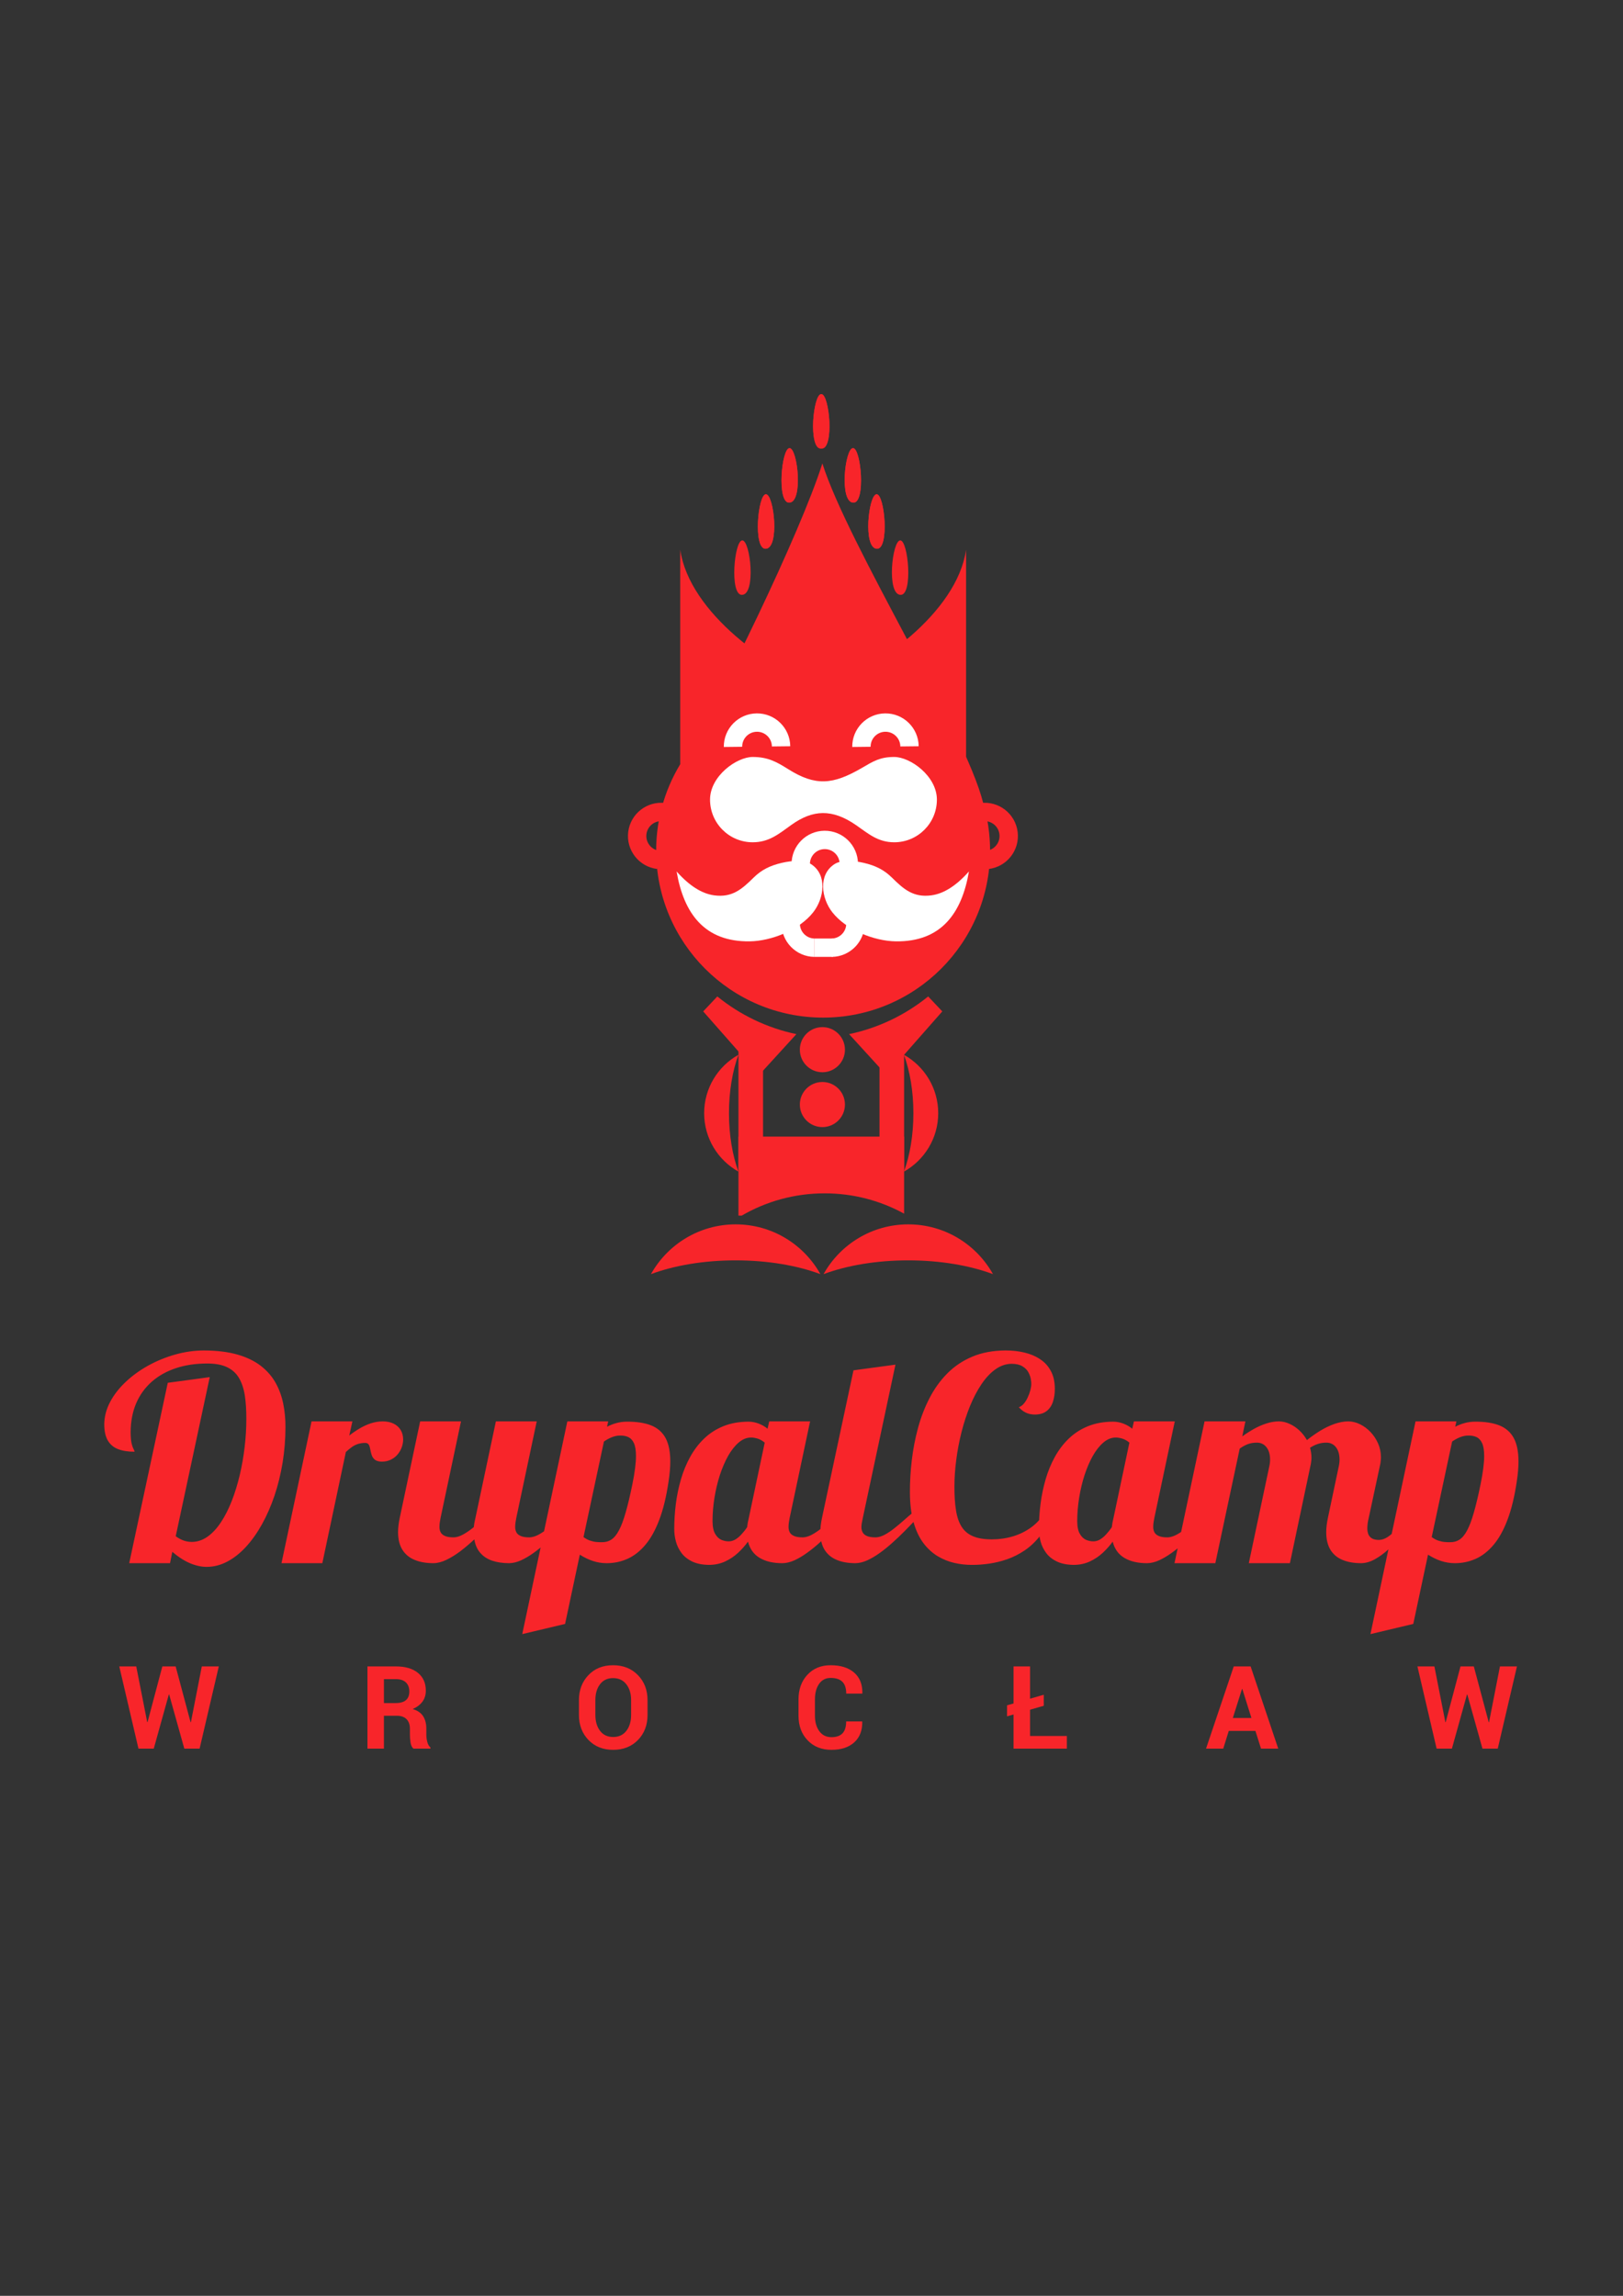 <?xml version="1.0" encoding="UTF-8" standalone="no"?>
<!-- Created with Inkscape (http://www.inkscape.org/) -->

<svg
   xmlns:dc="http://purl.org/dc/elements/1.1/"
   xmlns:cc="http://creativecommons.org/ns#"
   xmlns:rdf="http://www.w3.org/1999/02/22-rdf-syntax-ns#"
   xmlns:svg="http://www.w3.org/2000/svg"
   xmlns="http://www.w3.org/2000/svg"
   xmlns:sodipodi="http://sodipodi.sourceforge.net/DTD/sodipodi-0.dtd"
   xmlns:inkscape="http://www.inkscape.org/namespaces/inkscape"
   width="744.094"
   height="1052.362"
   id="svg3319"
   version="1.1"
   inkscape:version="0.48.3.1 r9886"
   sodipodi:docname="logo_torba_v1.svg">
  <rect width="100%" height="100%" fill="#333333" stroke="none"/>
  <defs
     id="defs3321" />
  <sodipodi:namedview
     id="base"
     pagecolor="#ffffff"
     bordercolor="#666666"
     borderopacity="1.0"
     inkscape:pageopacity="0.0"
     inkscape:pageshadow="2"
     inkscape:zoom="0.35"
     inkscape:cx="-16.428571"
     inkscape:cy="634.28571"
     inkscape:document-units="px"
     inkscape:current-layer="layer1"
     showgrid="false"
     inkscape:window-width="1920"
     inkscape:window-height="1050"
     inkscape:window-x="0"
     inkscape:window-y="24"
     inkscape:window-maximized="1" />
  <g
     inkscape:label="Layer 1"
     inkscape:groupmode="layer"
     id="layer1">
    <g
       id="g3131"
       transform="matrix(1.669,0,0,1.669,-110.15,-201.002)">
      <path
         inkscape:connector-curvature="0"
         id="path3133"
         d="m 268.854,441.644 6.754,0 0,-36.102 -6.754,0 0,36.102 z"
         style="fill:#f8252a;stroke:none" />
      <path
         inkscape:connector-curvature="0"
         id="path3135"
         d="m 307.596,441.644 6.754,0 0,-34.694 -6.754,0 0,34.694 z"
         style="fill:#f8252a;stroke:none" />
      <path
         inkscape:connector-curvature="0"
         id="path3137"
         d="m 268.855,432.602 45.496,0 0,21.153 c -6.477,-3.554 -13.915,-5.577 -21.825,-5.577 -8.306,0 -16.089,2.231 -22.788,6.122 l -0.883,0 0,-21.698 z"
         style="fill:#f8252a;stroke:none" />
      <path
         inkscape:connector-curvature="0"
         id="path3139"
         d="m 291.906,402.528 c 3.422,0 6.196,2.773 6.196,6.195 0,3.424 -2.774,6.197 -6.196,6.197 -3.422,0 -6.195,-2.773 -6.195,-6.197 0,-3.422 2.773,-6.195 6.195,-6.195 z"
         style="fill:#f8252a;stroke:none" />
      <path
         inkscape:connector-curvature="0"
         id="path3141"
         d="m 291.906,417.595 c 3.422,0 6.196,2.773 6.196,6.195 0,3.422 -2.774,6.197 -6.196,6.197 -3.422,0 -6.195,-2.775 -6.195,-6.197 0,-3.422 2.773,-6.195 6.195,-6.195 z"
         style="fill:#f8252a;stroke:none" />
      <path
         inkscape:connector-curvature="0"
         id="path3143"
         d="m 244.809,470.367 c 4.555,-8.154 13.269,-13.668 23.273,-13.668 10.004,0 18.718,5.514 23.273,13.668 -6.339,-2.363 -14.442,-3.783 -23.273,-3.783 -8.83,0 -16.933,1.42 -23.273,3.783 z"
         style="fill:#f8252a;stroke:none" />
      <path
         inkscape:connector-curvature="0"
         id="path3145"
         d="m 292.222,470.367 c 4.555,-8.154 13.269,-13.668 23.273,-13.668 10.003,0 18.718,5.514 23.272,13.668 -6.339,-2.363 -14.442,-3.783 -23.272,-3.783 -8.831,0 -16.933,1.42 -23.273,3.783 z"
         style="fill:#f8252a;stroke:none" />
      <path
         inkscape:connector-curvature="0"
         id="path3147"
         d="m 314.294,442.218 c 5.624,-3.142 9.427,-9.152 9.427,-16.051 0,-6.899 -3.803,-12.909 -9.427,-16.05 1.629,4.372 2.609,9.96 2.609,16.05 0,6.09 -0.98,11.679 -2.609,16.051 z"
         style="fill:#f8252a;stroke:none" />
      <path
         inkscape:connector-curvature="0"
         id="path3149"
         d="m 268.854,442.218 c -5.624,-3.142 -9.427,-9.152 -9.427,-16.051 0,-6.899 3.803,-12.909 9.427,-16.05 -1.63,4.372 -2.609,9.96 -2.609,16.05 0,6.09 0.979,11.679 2.609,16.051 z"
         style="fill:#f8252a;stroke:none" />
      <path
         inkscape:connector-curvature="0"
         id="path3151"
         d="m 263.043,394.101 -3.88,4.109 15.367,17.451 10.234,-11.209 c -8.111,-1.699 -15.516,-5.313 -21.721,-10.351 z"
         style="fill:#f8252a;stroke:none" />
      <path
         inkscape:connector-curvature="0"
         id="path3153"
         d="m 320.963,394.101 3.88,4.109 -15.367,17.451 -10.235,-11.209 c 8.112,-1.699 15.517,-5.313 21.722,-10.351 z"
         style="fill:#f8252a;stroke:none" />
      <g
         id="g3155">
        <path
           inkscape:connector-curvature="0"
           id="path3157"
           d="m 291.902,247.716 c 7.108,22.447 39.235,73.465 44.159,93.204 l -0.004,-0.003 c 1.242,4.161 1.911,8.57 1.911,13.134 0,25.329 -20.533,45.862 -45.862,45.862 -25.33,0 -45.863,-20.533 -45.863,-45.862 0,-9.247 2.739,-17.852 7.445,-25.055 10.041,-16.644 32.127,-62.061 38.214,-81.28 z"
           style="fill:#f8252a;stroke:none" />
        <path
           inkscape:connector-curvature="0"
           id="path3159"
           d="m 246.512,359.094 c -5.001,-0.614 -8.56,-5.166 -7.946,-10.168 0.613,-5.002 5.166,-8.56 10.168,-7.947 l -0.614,5.007 c -2.237,-0.274 -4.273,1.317 -4.548,3.554 -0.274,2.237 1.318,4.274 3.554,4.548 l -0.614,5.006 z"
           style="fill:#f8252a;stroke:none" />
        <path
           inkscape:connector-curvature="0"
           id="path3161"
           d="m 337.596,359.094 c 5.002,-0.614 8.56,-5.166 7.947,-10.168 -0.613,-5.002 -5.166,-8.56 -10.168,-7.947 l 0.614,5.007 c 2.236,-0.274 4.273,1.317 4.547,3.554 0.275,2.237 -1.317,4.274 -3.553,4.548 l 0.613,5.006 z"
           style="fill:#f8252a;stroke:none" />
        <path
           inkscape:connector-curvature="0"
           id="path3163"
           d="m 301.685,357.62 c -0.055,-5.039 -4.185,-9.08 -9.224,-9.026 -5.039,0.055 -9.08,4.185 -9.025,9.224 l 5.044,-0.055 c -0.025,-2.253 1.783,-4.1 4.036,-4.125 2.254,-0.024 4.102,1.783 4.126,4.037 l 5.043,-0.055 z"
           style="fill:#ffffff;stroke:none" />
        <path
           inkscape:connector-curvature="0"
           id="path3165"
           d="m 283.386,346.986 c 5.855,-4.182 11.173,-4.508 17.799,0.088 3.359,2.33 5.966,4.688 10.458,4.688 6.469,0 11.715,-5.246 11.715,-11.715 0,-6.469 -7.304,-11.716 -11.715,-11.716 -3.954,0 -5.781,1.203 -8.899,3.015 -7.958,4.625 -12.72,5.065 -20.27,0.31 -3.246,-2.044 -5.622,-3.325 -9.718,-3.325 -4.411,0 -11.715,5.247 -11.715,11.716 0,6.469 5.246,11.715 11.715,11.715 4.558,0 7.255,-2.365 10.63,-4.776 z"
           style="fill:#ffffff;stroke:none" />
        <path
           inkscape:connector-curvature="0"
           id="path3167"
           d="m 321.884,366.327 c 3.386,-0.469 6.812,-2.644 10.276,-6.551 -1.954,11.527 -7.658,19.359 -20.073,19.195 -6.018,-0.08 -13.658,-3.147 -17.456,-7.992 -3.022,-3.854 -3.925,-10.31 0.6,-13.219 1.824,-1.175 5.087,-1.031 8.024,-0.35 3.294,0.763 5.607,1.941 7.76,4.061 3.177,3.131 5.867,5.55 10.869,4.856 z"
           style="fill:#ffffff;stroke:none" />
        <path
           inkscape:connector-curvature="0"
           id="path3169"
           d="m 262.138,366.327 c -3.387,-0.469 -6.813,-2.644 -10.278,-6.551 1.955,11.527 7.659,19.359 20.074,19.195 6.018,-0.08 13.657,-3.147 17.455,-7.992 3.023,-3.854 3.926,-10.31 -0.599,-13.219 -1.824,-1.175 -5.088,-1.031 -8.025,-0.35 -3.292,0.763 -5.607,1.941 -7.758,4.061 -3.179,3.131 -5.868,5.55 -10.869,4.856 z"
           style="fill:#ffffff;stroke:none" />
        <path
           inkscape:connector-curvature="0"
           id="path3171"
           d="m 289.673,383.238 c -5.023,-0.074 -9.045,-4.196 -8.991,-9.222 l 5.044,0.055 c -0.024,2.223 1.736,4.051 3.947,4.123 l 0,5.044 z"
           style="fill:#ffffff;stroke:none" />
        <path
           inkscape:connector-curvature="0"
           id="path3173"
           d="m 294.511,383.238 c 5.023,-0.074 9.045,-4.196 8.991,-9.222 l -5.044,0.055 c 0.024,2.223 -1.736,4.051 -3.947,4.123 l 0,5.044 z"
           style="fill:#ffffff;stroke:none" />
        <path
           inkscape:connector-curvature="0"
           id="path3175"
           d="m 289.673,378.194 5.065,0 0,5.037 -5.065,0 0,-5.037 z"
           style="fill:#ffffff;stroke:none" />
        <path
           inkscape:connector-curvature="0"
           id="path3177"
           d="m 252.849,330.329 c 0,-19.635 0,-39.271 0,-58.908 2.53,17.328 24.766,33.107 39.652,38.05 -7.164,6.953 -32.49,13.906 -39.652,20.858 z"
           style="fill:#f8252a;stroke:none" />
        <path
           inkscape:connector-curvature="0"
           id="path3179"
           d="m 283.075,325.388 c -0.054,-5.039 -4.184,-9.081 -9.223,-9.026 -5.039,0.055 -9.08,4.185 -9.026,9.223 l 5.044,-0.054 c -0.024,-2.253 1.784,-4.101 4.037,-4.125 2.254,-0.025 4.101,1.783 4.126,4.036 l 5.042,-0.054 z"
           style="fill:#ffffff;stroke:none" />
        <path
           inkscape:connector-curvature="0"
           id="path3181"
           d="m 331.379,330.329 c 0,-19.635 0,-39.271 0,-58.908 -2.53,17.328 -24.767,33.107 -39.652,38.05 7.163,6.953 32.489,13.906 39.652,20.858 z"
           style="fill:#f8252a;stroke:none" />
        <path
           inkscape:connector-curvature="0"
           id="path3183"
           d="m 318.357,325.388 c -0.054,-5.039 -4.184,-9.081 -9.223,-9.026 -5.039,0.055 -9.08,4.185 -9.026,9.223 l 5.044,-0.054 c -0.024,-2.253 1.783,-4.101 4.037,-4.125 2.254,-0.025 4.101,1.783 4.126,4.036 l 5.042,-0.054 z"
           style="fill:#ffffff;stroke:none" />
        <path
           inkscape:connector-curvature="0"
           id="path3185"
           d="m 282.878,243.519 c 2.232,0 3.847,14.962 -0.123,14.962 -3.414,0 -2.083,-14.962 0.123,-14.962 z"
           style="fill:#f8252a;stroke:none" />
        <path
           inkscape:connector-curvature="0"
           id="path3187"
           d="m 291.548,228.672 c 2.232,0 3.847,14.962 -0.123,14.962 -3.414,0 -2.083,-14.962 0.123,-14.962 z"
           style="fill:#f8252a;stroke:none" />
        <path
           inkscape:connector-curvature="0"
           id="path3189"
           d="m 276.389,256.184 c 2.233,0 3.848,14.962 -0.122,14.962 -3.415,0 -2.084,-14.962 0.122,-14.962 z"
           style="fill:#f8252a;stroke:none" />
        <path
           inkscape:connector-curvature="0"
           id="path3191"
           d="m 269.901,268.849 c 2.232,0 3.847,14.962 -0.123,14.962 -3.414,0 -2.084,-14.962 0.123,-14.962 z"
           style="fill:#f8252a;stroke:none" />
        <path
           inkscape:connector-curvature="0"
           id="path3193"
           d="m 282.878,243.519 c 2.232,0 3.847,14.962 -0.123,14.962 -3.414,0 -2.083,-14.962 0.123,-14.962 z"
           style="fill:#f8252a;stroke:none" />
        <path
           inkscape:connector-curvature="0"
           id="path3195"
           d="m 276.389,256.184 c 2.233,0 3.848,14.962 -0.122,14.962 -3.415,0 -2.084,-14.962 0.122,-14.962 z"
           style="fill:#f8252a;stroke:none" />
        <path
           inkscape:connector-curvature="0"
           id="path3197"
           d="m 300.319,243.519 c -2.232,0 -3.847,14.962 0.123,14.962 3.414,0 2.083,-14.962 -0.123,-14.962 z"
           style="fill:#f8252a;stroke:none" />
        <path
           inkscape:connector-curvature="0"
           id="path3199"
           d="m 291.649,228.672 c -2.232,0 -3.847,14.962 0.123,14.962 3.414,0 2.083,-14.962 -0.123,-14.962 z"
           style="fill:#f8252a;stroke:none" />
        <path
           inkscape:connector-curvature="0"
           id="path3201"
           d="m 306.808,256.184 c -2.233,0 -3.848,14.962 0.122,14.962 3.415,0 2.084,-14.962 -0.122,-14.962 z"
           style="fill:#f8252a;stroke:none" />
        <path
           inkscape:connector-curvature="0"
           id="path3203"
           d="m 313.296,268.849 c -2.232,0 -3.847,14.962 0.123,14.962 3.414,0 2.083,-14.962 -0.123,-14.962 z"
           style="fill:#f8252a;stroke:none" />
        <path
           inkscape:connector-curvature="0"
           id="path3205"
           d="m 300.319,243.519 c -2.232,0 -3.847,14.962 0.123,14.962 3.414,0 2.083,-14.962 -0.123,-14.962 z"
           style="fill:#f8252a;stroke:none" />
        <path
           inkscape:connector-curvature="0"
           id="path3207"
           d="m 306.808,256.184 c -2.233,0 -3.848,14.962 0.122,14.962 3.415,0 2.084,-14.962 -0.122,-14.962 z"
           style="fill:#f8252a;stroke:none" />
      </g>
      <path
         inkscape:connector-curvature="0"
         id="path3209"
         d="m 112.085,500.21 -10.594,49.544 11.217,0 0.623,-3.116 c 1.675,1.428 3.311,2.479 4.895,3.142 1.597,0.662 3.129,0.999 4.609,0.986 1.935,-0.013 3.791,-0.493 5.609,-1.454 1.805,-0.947 3.505,-2.297 5.115,-4.037 1.597,-1.74 3.064,-3.804 4.388,-6.18 1.325,-2.376 2.467,-4.986 3.441,-7.842 0.961,-2.857 1.701,-5.881 2.233,-9.062 0.52,-3.195 0.792,-6.466 0.792,-9.829 0.013,-2.207 -0.194,-4.349 -0.61,-6.4 -0.416,-2.065 -1.116,-3.986 -2.104,-5.752 -0.986,-1.766 -2.337,-3.311 -4.051,-4.648 -1.713,-1.325 -3.855,-2.363 -6.426,-3.103 -2.57,-0.74 -5.661,-1.116 -9.244,-1.13 -2.622,0.014 -5.232,0.377 -7.842,1.117 -2.597,0.727 -5.063,1.74 -7.4,3.025 -2.337,1.299 -4.415,2.791 -6.219,4.505 -1.818,1.714 -3.246,3.545 -4.284,5.518 -1.039,1.974 -1.571,3.999 -1.597,6.09 0,1.856 0.325,3.336 0.96,4.452 0.649,1.104 1.584,1.909 2.831,2.39 1.233,0.48 2.752,0.726 4.544,0.713 -0.039,-0.207 -0.143,-0.48 -0.312,-0.804 -0.182,-0.325 -0.351,-0.819 -0.52,-1.506 -0.155,-0.689 -0.246,-1.688 -0.259,-2.987 0.013,-2.973 0.519,-5.622 1.506,-7.958 1,-2.337 2.428,-4.311 4.271,-5.947 1.857,-1.636 4.077,-2.882 6.648,-3.739 2.571,-0.856 5.44,-1.285 8.608,-1.285 2.233,0 4.05,0.338 5.466,1.012 1.402,0.676 2.505,1.662 3.272,2.974 0.765,1.298 1.298,2.895 1.597,4.791 0.285,1.882 0.428,4.05 0.415,6.491 0,2.506 -0.156,5.076 -0.467,7.686 -0.299,2.623 -0.754,5.193 -1.35,7.712 -0.598,2.506 -1.325,4.869 -2.182,7.076 -0.87,2.207 -1.843,4.154 -2.96,5.829 -1.104,1.688 -2.337,3.013 -3.674,3.973 -1.338,0.948 -2.779,1.441 -4.324,1.454 -0.739,0 -1.48,-0.117 -2.22,-0.363 -0.74,-0.259 -1.48,-0.649 -2.22,-1.195 l 9.348,-43.701 -11.529,1.558 z m 39.495,10.594 -8.258,38.95 11.218,0 6.465,-30.537 c 0.585,-0.545 1.143,-0.999 1.675,-1.376 0.52,-0.363 1.078,-0.649 1.663,-0.831 0.596,-0.194 1.272,-0.285 2.037,-0.285 0.455,0.013 0.767,0.195 0.949,0.532 0.182,0.337 0.311,0.766 0.389,1.273 0.091,0.505 0.221,1.012 0.376,1.519 0.169,0.518 0.468,0.934 0.883,1.285 0.429,0.337 1.065,0.519 1.922,0.532 0.96,-0.013 1.792,-0.195 2.518,-0.571 0.728,-0.364 1.338,-0.844 1.831,-1.441 0.494,-0.611 0.87,-1.259 1.117,-1.961 0.247,-0.714 0.377,-1.415 0.377,-2.103 0,-1 -0.234,-1.87 -0.676,-2.61 -0.441,-0.74 -1.09,-1.324 -1.921,-1.739 -0.832,-0.416 -1.844,-0.637 -3.012,-0.637 -1.091,0.013 -2.168,0.182 -3.22,0.52 -1.052,0.351 -2.064,0.804 -3.064,1.389 -1,0.597 -1.974,1.246 -2.908,1.986 l 0.856,-3.895 -11.217,0 z m 50.634,0 -5.608,26.486 c -0.234,0.935 -0.389,1.792 -0.467,2.571 -0.988,0.805 -1.948,1.467 -2.883,1.986 -0.948,0.532 -1.83,0.805 -2.648,0.818 -1.026,0 -1.831,-0.13 -2.389,-0.39 -0.571,-0.246 -0.974,-0.596 -1.195,-1.038 -0.221,-0.442 -0.324,-0.961 -0.311,-1.532 0,-0.351 0.039,-0.74 0.09,-1.143 0.065,-0.415 0.143,-0.843 0.221,-1.272 l 5.609,-26.486 -11.218,0 -5.608,26.486 c -0.311,1.48 -0.467,2.804 -0.467,3.973 0.013,1.948 0.402,3.544 1.194,4.804 0.779,1.246 1.896,2.181 3.35,2.778 1.453,0.61 3.18,0.909 5.193,0.909 1.129,-0.013 2.324,-0.325 3.583,-0.935 1.259,-0.61 2.545,-1.402 3.843,-2.389 1.298,-0.987 2.558,-2.064 3.791,-3.219 0.247,1.506 0.779,2.739 1.623,3.7 0.831,0.973 1.922,1.688 3.272,2.155 1.35,0.454 2.908,0.688 4.687,0.688 1.013,-0.013 2.09,-0.273 3.233,-0.779 1.129,-0.519 2.285,-1.195 3.454,-2.038 1.181,-0.844 2.336,-1.792 3.479,-2.818 1.142,-1.025 2.233,-2.051 3.272,-3.103 1.025,-1.038 1.973,-2.025 2.83,-2.934 0.857,-0.896 1.584,-1.661 2.194,-2.272 l -2.649,0 c -0.778,0.637 -1.61,1.35 -2.479,2.129 -0.87,0.766 -1.766,1.519 -2.662,2.233 -0.896,0.714 -1.792,1.312 -2.661,1.779 -0.871,0.454 -1.701,0.701 -2.48,0.714 -1.026,0 -1.831,-0.13 -2.389,-0.39 -0.571,-0.246 -0.974,-0.596 -1.195,-1.038 -0.221,-0.442 -0.325,-0.961 -0.312,-1.532 0,-0.351 0.039,-0.74 0.091,-1.143 0.065,-0.415 0.143,-0.843 0.221,-1.272 l 5.609,-26.486 -11.218,0 z m 19.631,0 -12.386,58.425 11.763,-2.791 4.051,-19.021 c 1.168,0.74 2.363,1.325 3.57,1.726 1.221,0.403 2.467,0.611 3.752,0.611 2,0.013 3.895,-0.377 5.674,-1.155 1.792,-0.78 3.44,-2.039 4.933,-3.792 1.493,-1.739 2.792,-4.051 3.883,-6.932 1.103,-2.883 1.96,-6.415 2.571,-10.595 0.155,-1.013 0.272,-1.973 0.349,-2.883 0.078,-0.908 0.117,-1.765 0.117,-2.583 0,-2.675 -0.428,-4.804 -1.285,-6.414 -0.87,-1.61 -2.181,-2.765 -3.947,-3.479 -1.753,-0.701 -3.986,-1.052 -6.686,-1.039 -0.973,0 -1.922,0.13 -2.843,0.377 -0.922,0.247 -1.792,0.597 -2.61,1.025 l 0.312,-1.48 -11.218,0 z m 9.504,33.185 c -0.416,0.013 -0.909,-0.013 -1.454,-0.052 -0.546,-0.039 -1.13,-0.169 -1.74,-0.364 -0.623,-0.193 -1.247,-0.531 -1.869,-0.986 l 5.609,-26.239 c 0.739,-0.519 1.479,-0.922 2.219,-1.207 0.74,-0.286 1.48,-0.442 2.22,-0.442 0.845,-0.013 1.584,0.117 2.247,0.416 0.648,0.298 1.168,0.844 1.545,1.662 0.376,0.817 0.571,1.999 0.571,3.544 0,0.935 -0.078,2.051 -0.247,3.363 -0.156,1.298 -0.415,2.817 -0.766,4.531 -0.636,3.089 -1.246,5.66 -1.844,7.699 -0.583,2.051 -1.194,3.661 -1.83,4.842 -0.623,1.182 -1.324,2.026 -2.078,2.52 -0.752,0.492 -1.61,0.726 -2.583,0.713 z m 45.96,-33.185 -0.467,2.026 c -0.714,-0.598 -1.532,-1.065 -2.44,-1.415 -0.91,-0.351 -1.831,-0.52 -2.779,-0.533 -2.597,0.013 -4.895,0.429 -6.92,1.246 -2.026,0.819 -3.792,1.961 -5.297,3.415 -1.506,1.442 -2.779,3.129 -3.831,5.037 -1.051,1.909 -1.895,3.96 -2.531,6.155 -0.636,2.194 -1.104,4.453 -1.402,6.764 -0.286,2.298 -0.429,4.583 -0.429,6.829 -0.013,1.169 0.143,2.324 0.455,3.479 0.311,1.169 0.844,2.221 1.571,3.195 0.727,0.96 1.727,1.74 2.973,2.323 1.246,0.585 2.804,0.883 4.661,0.897 1.583,-0.026 3.025,-0.338 4.336,-0.949 1.311,-0.609 2.493,-1.402 3.532,-2.362 1.038,-0.974 1.947,-1.987 2.726,-3.078 0.519,2.026 1.597,3.519 3.233,4.48 1.636,0.973 3.726,1.454 6.271,1.441 1.012,-0.013 2.09,-0.273 3.232,-0.779 1.13,-0.519 2.286,-1.195 3.454,-2.038 1.182,-0.844 2.337,-1.779 3.479,-2.805 1.143,-1.025 2.234,-2.064 3.272,-3.116 1.026,-1.038 1.974,-2.025 2.831,-2.934 0.856,-0.909 1.584,-1.661 2.194,-2.272 l -2.649,0 c -0.779,0.637 -1.61,1.35 -2.48,2.129 -0.869,0.766 -1.766,1.519 -2.661,2.233 -0.896,0.714 -1.792,1.312 -2.662,1.779 -0.869,0.454 -1.701,0.701 -2.479,0.714 -1.026,0 -1.831,-0.13 -2.389,-0.39 -0.571,-0.246 -0.974,-0.596 -1.195,-1.038 -0.22,-0.442 -0.324,-0.961 -0.311,-1.532 0,-0.351 0.039,-0.74 0.091,-1.143 0.064,-0.415 0.142,-0.843 0.22,-1.272 l 5.609,-26.486 -11.218,0 z m -5.063,4.44 c 0.559,-0.013 1.168,0.091 1.844,0.286 0.674,0.208 1.337,0.584 1.973,1.117 l -4.362,20.643 c -0.234,0.935 -0.39,1.792 -0.468,2.571 -0.493,0.74 -1.012,1.389 -1.558,1.973 -0.532,0.597 -1.09,1.052 -1.662,1.403 -0.583,0.336 -1.168,0.505 -1.765,0.518 -0.675,0.013 -1.35,-0.117 -2.039,-0.389 -0.688,-0.285 -1.272,-0.831 -1.74,-1.635 -0.479,-0.793 -0.726,-1.961 -0.739,-3.506 0,-2.142 0.182,-4.285 0.532,-6.453 0.35,-2.168 0.844,-4.245 1.48,-6.219 0.649,-1.96 1.402,-3.726 2.272,-5.271 0.883,-1.545 1.843,-2.766 2.896,-3.661 1.051,-0.896 2.168,-1.364 3.336,-1.377 z m 28.2,-18.461 -8.647,40.507 c -0.312,1.48 -0.468,2.804 -0.468,3.973 0.013,1.948 0.403,3.544 1.169,4.804 0.779,1.246 1.883,2.181 3.324,2.778 1.441,0.61 3.155,0.909 5.167,0.909 1.012,-0.013 2.091,-0.273 3.233,-0.779 1.129,-0.519 2.285,-1.195 3.453,-2.038 1.182,-0.844 2.338,-1.792 3.48,-2.818 1.142,-1.025 2.233,-2.051 3.271,-3.103 1.027,-1.038 1.974,-2.025 2.831,-2.934 0.857,-0.896 1.584,-1.661 2.194,-2.272 l -2.648,0 c -0.78,0.637 -1.61,1.35 -2.481,2.129 -0.869,0.766 -1.765,1.519 -2.661,2.233 -0.896,0.714 -1.791,1.312 -2.662,1.779 -0.869,0.454 -1.7,0.701 -2.479,0.714 -1,0 -1.792,-0.13 -2.363,-0.364 -0.572,-0.246 -0.961,-0.583 -1.194,-1.012 -0.234,-0.429 -0.351,-0.935 -0.338,-1.506 0,-0.299 0.039,-0.649 0.104,-1.039 0.078,-0.39 0.169,-0.882 0.286,-1.454 l 8.958,-42.065 -11.529,1.558 z m 52.581,38.949 c -0.973,1.662 -2.22,3.051 -3.726,4.155 -1.506,1.103 -3.181,1.934 -5.037,2.492 -1.857,0.559 -3.792,0.832 -5.804,0.832 -2.09,0 -3.804,-0.273 -5.154,-0.845 -1.35,-0.558 -2.389,-1.428 -3.142,-2.609 -0.753,-1.182 -1.272,-2.688 -1.558,-4.531 -0.299,-1.844 -0.442,-4.038 -0.429,-6.583 0,-2.337 0.169,-4.764 0.507,-7.309 0.325,-2.545 0.805,-5.064 1.441,-7.583 0.636,-2.505 1.415,-4.894 2.324,-7.141 0.922,-2.245 1.961,-4.232 3.129,-5.971 1.168,-1.753 2.453,-3.116 3.843,-4.116 1.402,-1 2.895,-1.519 4.492,-1.532 1.233,0.013 2.22,0.247 2.947,0.688 0.727,0.441 1.26,0.974 1.611,1.61 0.349,0.636 0.57,1.246 0.674,1.844 0.104,0.596 0.156,1.051 0.143,1.389 0,0.493 -0.091,1.077 -0.26,1.74 -0.169,0.661 -0.415,1.324 -0.726,1.973 -0.299,0.662 -0.663,1.233 -1.078,1.714 -0.415,0.493 -0.87,0.804 -1.363,0.96 0.493,0.559 1.012,0.987 1.531,1.285 0.52,0.299 1.04,0.494 1.532,0.598 0.494,0.104 0.962,0.143 1.377,0.143 1.324,-0.013 2.376,-0.325 3.181,-0.948 0.804,-0.61 1.376,-1.454 1.74,-2.532 0.363,-1.064 0.544,-2.298 0.531,-3.687 -0.013,-1.883 -0.375,-3.493 -1.103,-4.817 -0.714,-1.337 -1.701,-2.415 -2.96,-3.232 -1.247,-0.832 -2.688,-1.442 -4.311,-1.818 -1.622,-0.39 -3.349,-0.572 -5.18,-0.572 -3.44,0.026 -6.491,0.585 -9.14,1.714 -2.648,1.117 -4.934,2.662 -6.881,4.635 -1.935,1.961 -3.557,4.233 -4.869,6.791 -1.324,2.57 -2.376,5.31 -3.154,8.218 -0.793,2.921 -1.351,5.869 -1.701,8.88 -0.351,3.012 -0.52,5.934 -0.507,8.79 0.013,3.181 0.351,5.921 1.013,8.192 0.662,2.285 1.558,4.181 2.701,5.7 1.142,1.506 2.453,2.701 3.908,3.583 1.467,0.871 2.999,1.493 4.608,1.857 1.623,0.364 3.233,0.545 4.83,0.533 1.48,0.012 3.039,-0.104 4.687,-0.338 1.649,-0.234 3.298,-0.637 4.96,-1.207 1.675,-0.585 3.272,-1.39 4.816,-2.429 1.532,-1.038 2.934,-2.35 4.194,-3.947 1.272,-1.596 2.324,-3.518 3.155,-5.79 l -1.792,-0.779 z m 24.461,-24.928 -0.468,2.026 c -0.714,-0.598 -1.532,-1.065 -2.44,-1.415 -0.91,-0.351 -1.831,-0.52 -2.779,-0.533 -2.597,0.013 -4.895,0.429 -6.92,1.246 -2.026,0.819 -3.791,1.961 -5.297,3.415 -1.506,1.442 -2.778,3.129 -3.831,5.037 -1.051,1.909 -1.895,3.96 -2.531,6.155 -0.636,2.194 -1.104,4.453 -1.402,6.764 -0.286,2.298 -0.429,4.583 -0.429,6.829 -0.012,1.169 0.143,2.324 0.455,3.479 0.311,1.169 0.844,2.221 1.571,3.195 0.727,0.96 1.727,1.74 2.973,2.323 1.246,0.585 2.804,0.883 4.661,0.897 1.583,-0.026 3.025,-0.338 4.336,-0.949 1.311,-0.609 2.493,-1.402 3.532,-2.362 1.038,-0.974 1.947,-1.987 2.726,-3.078 0.519,2.026 1.597,3.519 3.233,4.48 1.636,0.973 3.726,1.454 6.271,1.441 1.012,-0.013 2.09,-0.273 3.233,-0.779 1.13,-0.519 2.285,-1.195 3.453,-2.038 1.182,-0.844 2.337,-1.779 3.479,-2.805 1.144,-1.025 2.234,-2.064 3.272,-3.116 1.026,-1.038 1.974,-2.025 2.831,-2.934 0.856,-0.909 1.584,-1.661 2.194,-2.272 l -2.649,0 c -0.779,0.637 -1.61,1.35 -2.48,2.129 -0.869,0.766 -1.765,1.519 -2.661,2.233 -0.896,0.714 -1.792,1.312 -2.662,1.779 -0.869,0.454 -1.701,0.701 -2.479,0.714 -1.026,0 -1.831,-0.13 -2.389,-0.39 -0.571,-0.246 -0.974,-0.596 -1.195,-1.038 -0.22,-0.442 -0.324,-0.961 -0.311,-1.532 0,-0.351 0.039,-0.74 0.091,-1.143 0.065,-0.415 0.142,-0.843 0.22,-1.272 l 5.609,-26.486 -11.217,0 z m -5.064,4.44 c 0.559,-0.013 1.168,0.091 1.844,0.286 0.675,0.208 1.337,0.584 1.973,1.117 l -4.362,20.643 c -0.234,0.935 -0.39,1.792 -0.468,2.571 -0.493,0.74 -1.012,1.389 -1.558,1.973 -0.532,0.597 -1.09,1.052 -1.662,1.403 -0.583,0.336 -1.168,0.505 -1.765,0.518 -0.675,0.013 -1.35,-0.117 -2.039,-0.389 -0.687,-0.285 -1.272,-0.831 -1.74,-1.635 -0.479,-0.793 -0.726,-1.961 -0.739,-3.506 0,-2.142 0.182,-4.285 0.532,-6.453 0.35,-2.168 0.844,-4.245 1.48,-6.219 0.649,-1.96 1.402,-3.726 2.272,-5.271 0.883,-1.545 1.843,-2.766 2.896,-3.661 1.051,-0.896 2.168,-1.364 3.336,-1.377 z m 72.758,7.167 c 0.039,-0.311 0.078,-0.61 0.104,-0.895 0.039,-0.286 0.052,-0.585 0.052,-0.897 -0.013,-1.337 -0.273,-2.596 -0.792,-3.764 -0.519,-1.182 -1.22,-2.22 -2.078,-3.13 -0.869,-0.908 -1.83,-1.623 -2.882,-2.128 -1.051,-0.52 -2.116,-0.78 -3.206,-0.793 -1.273,0.013 -2.571,0.26 -3.883,0.728 -1.311,0.467 -2.596,1.09 -3.869,1.869 -1.259,0.779 -2.466,1.623 -3.622,2.545 -0.584,-1.026 -1.285,-1.922 -2.116,-2.688 -0.831,-0.766 -1.726,-1.363 -2.701,-1.791 -0.96,-0.442 -1.921,-0.65 -2.895,-0.663 -1.117,0.013 -2.259,0.195 -3.401,0.572 -1.143,0.363 -2.285,0.856 -3.402,1.48 -1.117,0.623 -2.207,1.311 -3.246,2.077 l 0.857,-4.129 -11.218,0 -8.257,38.95 11.218,0 6.699,-31.471 c 0.766,-0.546 1.519,-0.961 2.259,-1.234 0.74,-0.272 1.571,-0.402 2.493,-0.402 1.077,0.013 1.934,0.428 2.584,1.246 0.649,0.818 0.986,1.935 0.999,3.35 0,0.311 -0.013,0.636 -0.052,0.987 -0.039,0.337 -0.104,0.687 -0.182,1.038 l -5.608,26.486 11.295,0 5.765,-27.343 c 0.039,-0.272 0.078,-0.545 0.104,-0.818 0.039,-0.272 0.052,-0.545 0.052,-0.818 0,-0.467 -0.039,-0.921 -0.104,-1.363 -0.065,-0.442 -0.169,-0.895 -0.286,-1.363 0.727,-0.468 1.454,-0.818 2.169,-1.051 0.726,-0.234 1.505,-0.351 2.349,-0.351 1.078,0.013 1.935,0.428 2.584,1.246 0.649,0.818 0.986,1.935 0.999,3.35 0,0.311 -0.013,0.636 -0.052,0.987 -0.039,0.337 -0.103,0.687 -0.181,1.038 l -2.96,14.022 c -0.156,0.74 -0.273,1.428 -0.351,2.077 -0.078,0.649 -0.117,1.273 -0.117,1.896 0.013,1.948 0.39,3.544 1.156,4.804 0.766,1.246 1.857,2.181 3.298,2.778 1.441,0.61 3.18,0.909 5.206,0.909 1.22,-0.026 2.467,-0.39 3.726,-1.09 1.259,-0.702 2.505,-1.61 3.739,-2.74 1.234,-1.13 2.415,-2.351 3.545,-3.636 1.129,-1.298 2.167,-2.557 3.129,-3.765 0.973,-1.207 1.804,-2.245 2.531,-3.103 l -3.661,0 c -0.454,0.858 -0.987,1.74 -1.597,2.649 -0.61,0.922 -1.272,1.779 -1.999,2.584 -0.714,0.792 -1.468,1.441 -2.246,1.947 -0.78,0.494 -1.558,0.754 -2.338,0.766 -0.817,0 -1.466,-0.142 -1.934,-0.428 -0.467,-0.286 -0.792,-0.663 -0.987,-1.143 -0.181,-0.48 -0.272,-1.013 -0.272,-1.623 0,-0.467 0.039,-0.947 0.104,-1.441 0.078,-0.493 0.168,-0.973 0.285,-1.441 l 3.194,-14.879 z m 9.659,-11.607 -12.386,58.425 11.764,-2.791 4.05,-19.021 c 1.169,0.74 2.363,1.325 3.57,1.726 1.221,0.403 2.467,0.611 3.752,0.611 2,0.013 3.895,-0.377 5.674,-1.155 1.792,-0.78 3.441,-2.039 4.934,-3.792 1.493,-1.739 2.791,-4.051 3.882,-6.932 1.103,-2.883 1.96,-6.415 2.571,-10.595 0.155,-1.013 0.272,-1.973 0.35,-2.883 0.078,-0.908 0.117,-1.765 0.117,-2.583 0,-2.675 -0.429,-4.804 -1.286,-6.414 -0.87,-1.61 -2.181,-2.765 -3.947,-3.479 -1.752,-0.701 -3.986,-1.052 -6.686,-1.039 -0.973,0 -1.921,0.13 -2.843,0.377 -0.922,0.247 -1.791,0.597 -2.61,1.025 l 0.312,-1.48 -11.218,0 z m 9.504,33.185 c -0.415,0.013 -0.909,-0.013 -1.454,-0.052 -0.545,-0.039 -1.13,-0.169 -1.74,-0.364 -0.623,-0.193 -1.246,-0.531 -1.869,-0.986 l 5.609,-26.239 c 0.739,-0.519 1.48,-0.922 2.219,-1.207 0.741,-0.286 1.48,-0.442 2.221,-0.442 0.844,-0.013 1.583,0.117 2.246,0.416 0.649,0.298 1.168,0.844 1.545,1.662 0.376,0.817 0.571,1.999 0.571,3.544 0,0.935 -0.078,2.051 -0.246,3.363 -0.156,1.298 -0.416,2.817 -0.767,4.531 -0.636,3.089 -1.246,5.66 -1.843,7.699 -0.584,2.051 -1.195,3.661 -1.831,4.842 -0.623,1.182 -1.324,2.026 -2.078,2.52 -0.752,0.492 -1.609,0.726 -2.583,0.713 z"
         style="fill:#f8252a;stroke:none" />
      <path
         inkscape:connector-curvature="0"
         id="path3211"
         d="m 118.346,593.428 0.091,0 2.995,-15.324 4.669,0 -5.272,22.582 -4.203,0 -4.16,-14.874 -0.091,0 -4.139,14.874 -4.203,0 -5.272,-22.582 4.663,0 3.012,15.309 0.09,0 4.065,-15.309 3.659,0 4.096,15.324 z m 53.117,-1.768 0,9.026 -4.526,0 0,-22.582 7.814,0 c 2.572,0 4.589,0.587 6.039,1.763 1.456,1.175 2.181,2.81 2.181,4.907 0,1.159 -0.307,2.16 -0.921,3.001 -0.619,0.842 -1.514,1.525 -2.694,2.039 1.334,0.391 2.292,1.053 2.879,1.969 0.582,0.92 0.874,2.059 0.874,3.413 l 0,1.658 c 0,0.635 0.084,1.291 0.259,1.979 0.17,0.689 0.461,1.197 0.874,1.525 l 0,0.328 -4.669,0 c -0.413,-0.333 -0.678,-0.879 -0.8,-1.646 -0.116,-0.762 -0.174,-1.503 -0.174,-2.218 l 0,-1.593 c 0,-1.128 -0.307,-2.007 -0.927,-2.631 -0.614,-0.625 -1.482,-0.938 -2.609,-0.938 l -3.6,0 z m 0,-3.488 3.214,0 c 1.27,0 2.212,-0.27 2.836,-0.809 0.62,-0.535 0.927,-1.334 0.927,-2.388 0,-1.032 -0.312,-1.853 -0.937,-2.466 -0.624,-0.609 -1.541,-0.911 -2.752,-0.911 l -3.288,0 0,6.574 z m 72.412,3.256 c 0,2.779 -0.874,5.071 -2.621,6.876 -1.747,1.805 -4.023,2.711 -6.823,2.711 -2.795,0 -5.055,-0.906 -6.797,-2.717 -1.736,-1.81 -2.604,-4.102 -2.604,-6.87 l 0,-4.065 c 0,-2.759 0.868,-5.045 2.599,-6.861 1.731,-1.815 3.986,-2.721 6.77,-2.721 2.8,0 5.082,0.906 6.84,2.721 1.757,1.816 2.636,4.102 2.636,6.861 l 0,4.065 z m -4.516,-4.092 c 0,-1.763 -0.439,-3.202 -1.318,-4.33 -0.878,-1.128 -2.091,-1.688 -3.642,-1.688 -1.53,0 -2.721,0.56 -3.578,1.688 -0.852,1.128 -1.276,2.567 -1.276,4.33 l 0,4.092 c 0,1.789 0.429,3.245 1.287,4.372 0.857,1.128 2.059,1.689 3.599,1.689 1.551,0 2.758,-0.561 3.626,-1.689 0.868,-1.127 1.302,-2.583 1.302,-4.372 l 0,-4.092 z m 63.466,5.875 0.032,0.091 c 0.037,2.413 -0.694,4.298 -2.203,5.663 -1.513,1.367 -3.594,2.05 -6.251,2.05 -2.71,0 -4.896,-0.874 -6.559,-2.616 -1.667,-1.741 -2.498,-3.996 -2.498,-6.754 l 0,-4.483 c 0,-2.748 0.81,-5.003 2.435,-6.755 1.625,-1.752 3.753,-2.626 6.389,-2.626 2.753,0 4.902,0.673 6.453,2.017 1.551,1.345 2.303,3.235 2.265,5.674 l -0.031,0.096 -4.405,0 c 0,-1.45 -0.349,-2.531 -1.047,-3.234 -0.699,-0.709 -1.779,-1.065 -3.235,-1.065 -1.355,0 -2.414,0.546 -3.171,1.636 -0.762,1.09 -1.138,2.499 -1.138,4.225 l 0,4.515 c 0,1.736 0.398,3.155 1.202,4.251 0.799,1.095 1.911,1.641 3.34,1.641 1.355,0 2.366,-0.355 3.033,-1.059 0.667,-0.709 1.001,-1.8 1.001,-3.267 l 4.388,0 z m 46.125,-6.235 3.763,-1.085 0,3.023 -3.763,1.085 0,7.215 10.11,0 0,3.472 -14.642,0 0,-9.38 -1.784,0.508 0,-3.023 1.784,-0.513 0,-10.174 4.532,0 0,8.872 z m 61.909,8.84 -7.321,0 -1.519,4.87 -4.727,0 7.612,-22.582 4.637,0 7.585,22.582 -4.732,0 -1.535,-4.87 z m -6.204,-3.552 5.103,0 -2.493,-7.956 -0.096,0 -2.514,7.956 z m 70.289,1.164 0.09,0 2.996,-15.324 4.669,0 -5.273,22.582 -4.203,0 -4.16,-14.874 -0.09,0 -4.14,14.874 -4.203,0 -5.272,-22.582 4.663,0 3.013,15.309 0.089,0 4.066,-15.309 3.658,0 4.097,15.324 z"
         style="fill:#f8252a;stroke:none" />
    </g>
  </g>
</svg>
